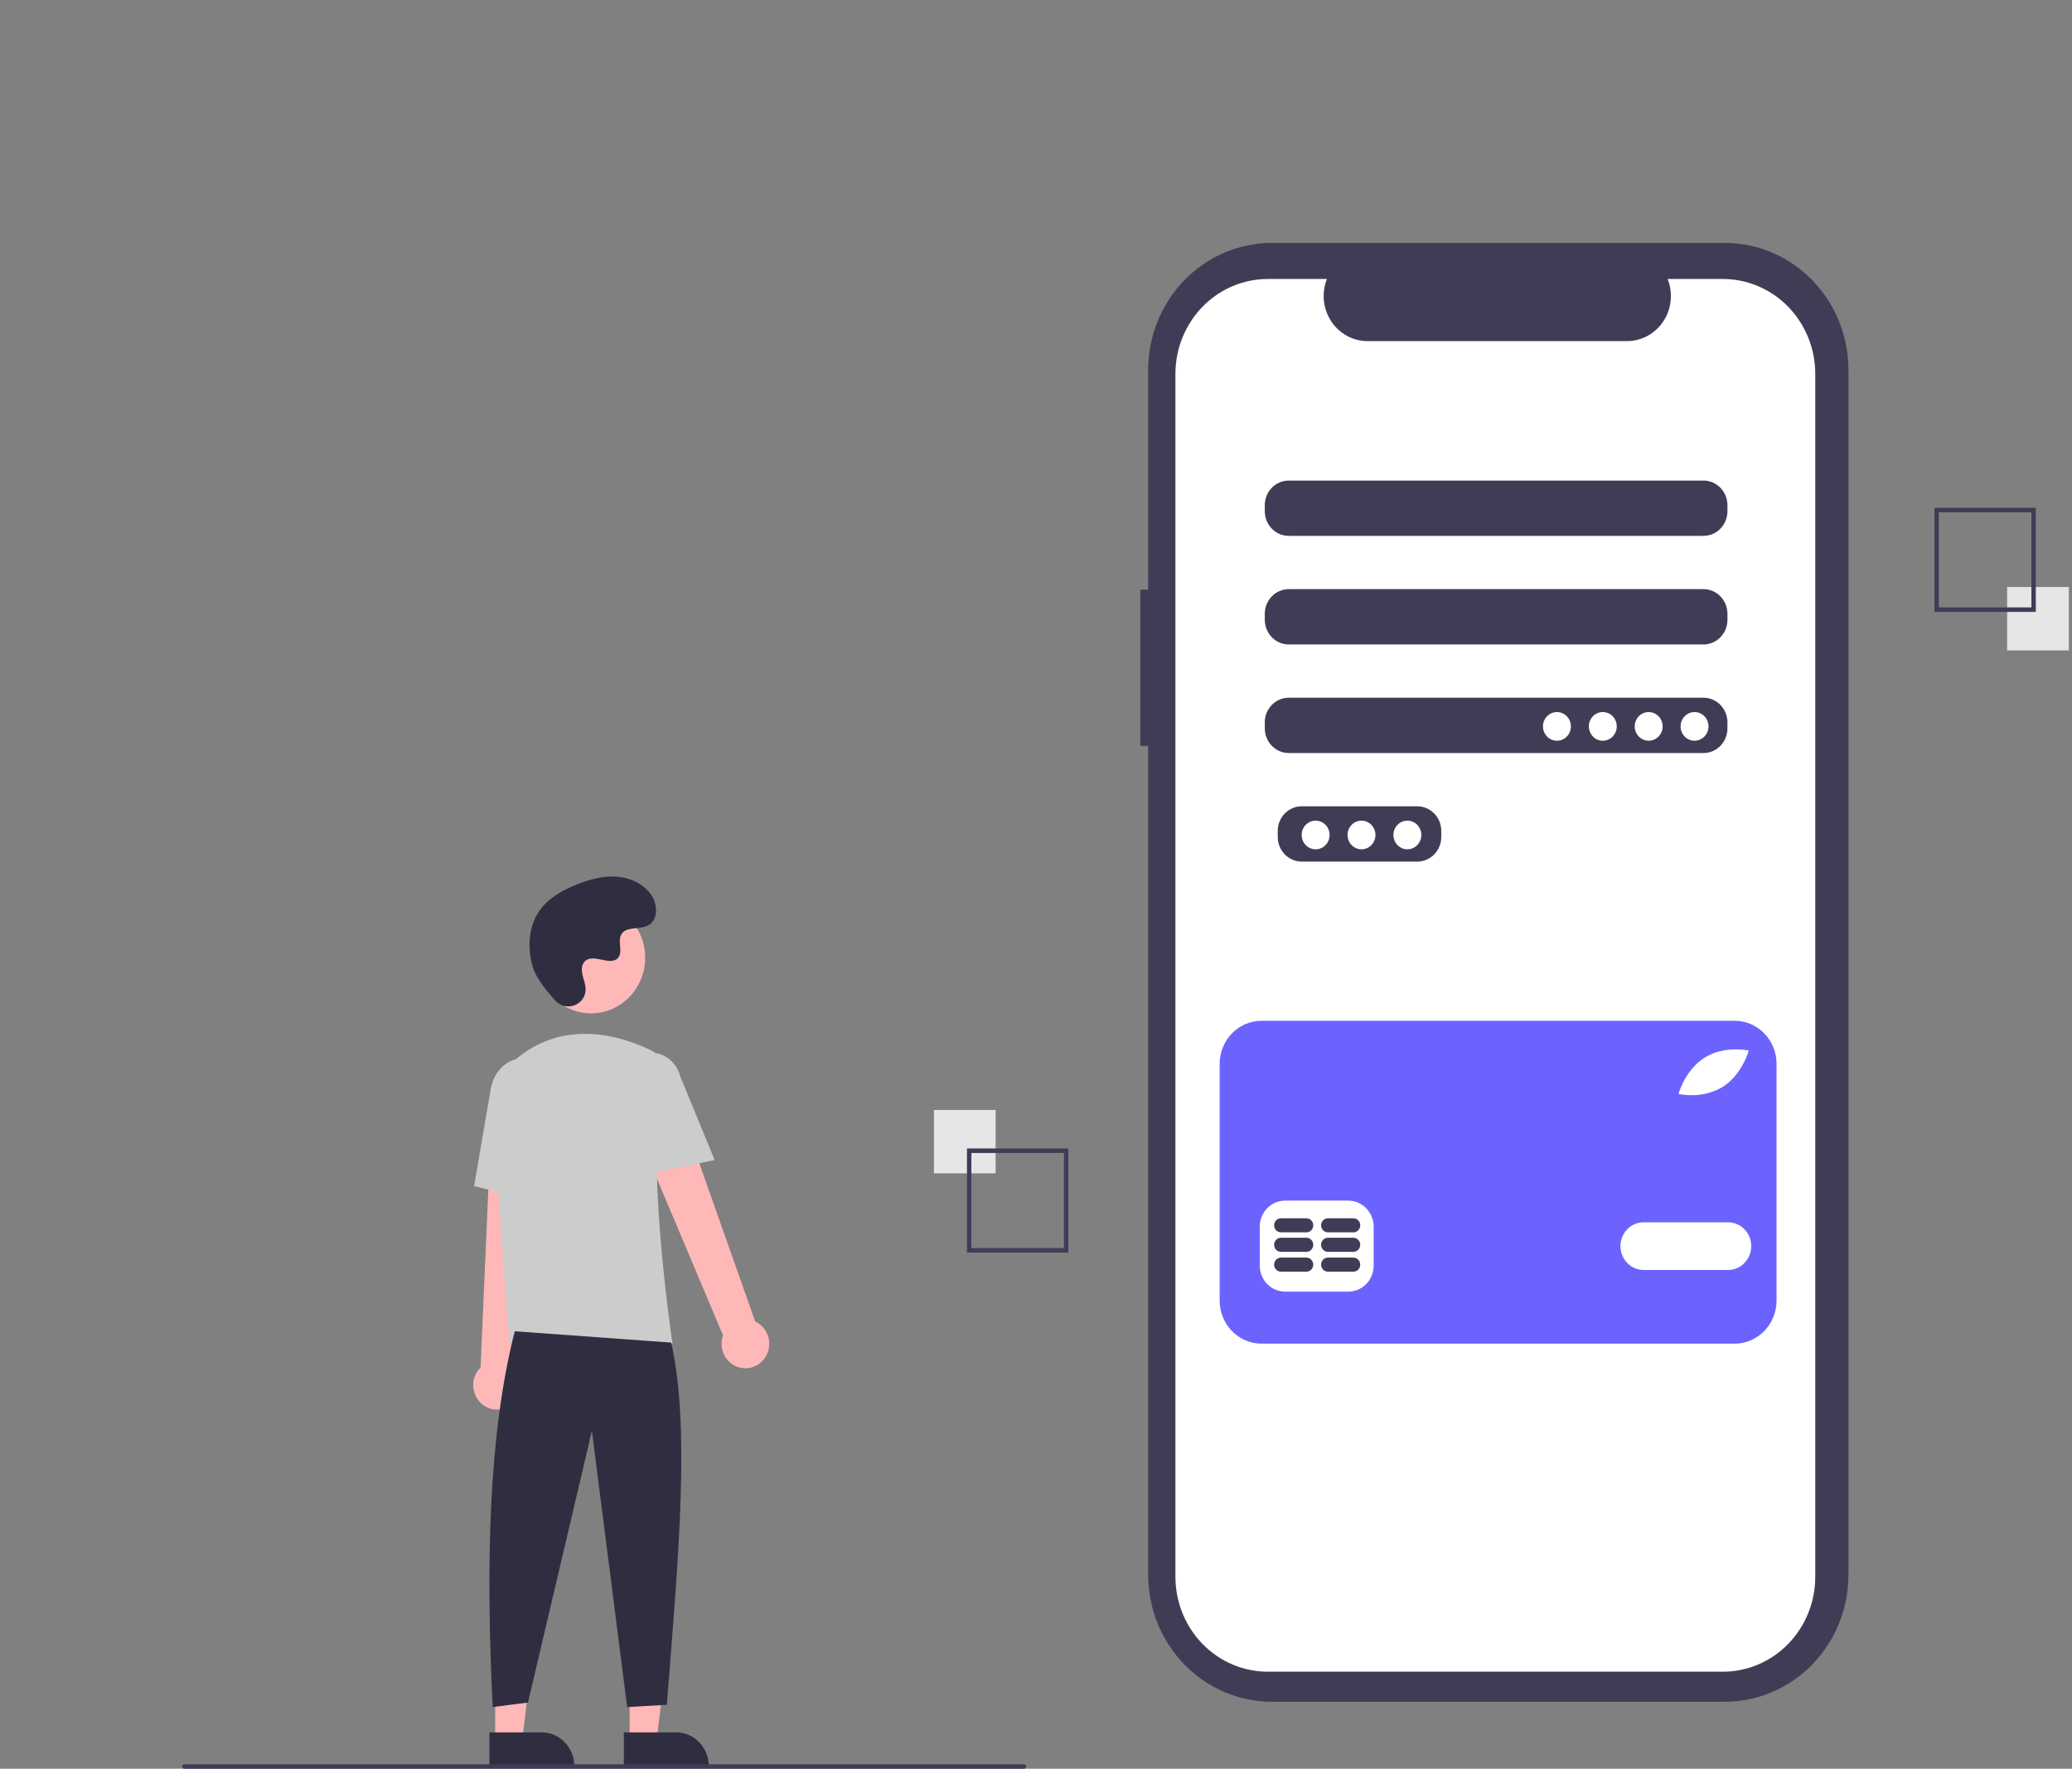 <svg width="273" height="233" viewBox="0 0 273 233" fill="none" xmlns="http://www.w3.org/2000/svg">
<rect x="0" y="0" width="273" height="233" fill="#808080" stroke="none"/>
<g clip-path="url(#clip0_238_449)">
<path d="M150.249 77.668H151.277V48.742C151.277 44.302 152.994 40.043 156.051 36.904C159.108 33.764 163.254 32 167.577 32H227.247C229.388 32 231.507 32.433 233.485 33.274C235.463 34.116 237.26 35.349 238.773 36.904C240.287 38.458 241.488 40.304 242.307 42.335C243.126 44.366 243.548 46.543 243.548 48.742V207.434C243.548 209.633 243.126 211.81 242.307 213.841C241.488 215.872 240.287 217.718 238.774 219.272C237.26 220.827 235.463 222.06 233.485 222.901C231.508 223.743 229.388 224.176 227.247 224.176H167.577C165.437 224.176 163.317 223.743 161.339 222.901C159.362 222.06 157.565 220.827 156.051 219.272C154.537 217.718 153.337 215.872 152.518 213.841C151.698 211.81 151.277 209.633 151.277 207.434V98.258H150.249V77.668Z" fill="#3F3D56"/>
<path d="M167.043 36.752H174.832C174.473 37.654 174.337 38.632 174.433 39.601C174.53 40.57 174.857 41.5 175.386 42.308C175.915 43.117 176.63 43.779 177.467 44.237C178.304 44.695 179.238 44.935 180.186 44.935H214.37C215.319 44.935 216.252 44.695 217.089 44.237C217.926 43.779 218.641 43.117 219.17 42.308C219.699 41.5 220.026 40.57 220.123 39.601C220.22 38.632 220.083 37.654 219.725 36.752H227C230.228 36.752 233.324 38.069 235.607 40.413C237.89 42.758 239.173 45.938 239.173 49.254V207.714C239.173 209.355 238.858 210.981 238.246 212.498C237.634 214.015 236.738 215.393 235.607 216.554C234.477 217.715 233.135 218.636 231.658 219.264C230.181 219.893 228.598 220.216 227 220.216H167.043C163.814 220.216 160.718 218.899 158.435 216.554C156.152 214.21 154.869 211.029 154.869 207.714V49.254C154.869 47.612 155.184 45.986 155.796 44.47C156.408 42.953 157.305 41.575 158.435 40.413C159.565 39.252 160.907 38.332 162.384 37.703C163.861 37.075 165.444 36.752 167.043 36.752H167.043ZM168.351 110.262C168.354 111.12 168.687 111.942 169.277 112.549C169.868 113.156 170.669 113.498 171.504 113.5H186.744C187.58 113.498 188.38 113.156 188.971 112.549C189.562 111.942 189.895 111.12 189.897 110.262V109.452C189.895 108.594 189.562 107.772 188.971 107.165C188.38 106.558 187.58 106.216 186.744 106.214H171.504C170.669 106.216 169.868 106.558 169.277 107.165C168.687 107.772 168.354 108.594 168.351 109.452V110.262ZM166.643 95.959C166.646 96.817 166.979 97.639 167.57 98.246C168.16 98.853 168.961 99.195 169.796 99.197H224.45C225.286 99.195 226.086 98.853 226.677 98.246C227.268 97.639 227.601 96.817 227.603 95.959V95.149C227.601 94.291 227.268 93.469 226.677 92.862C226.086 92.255 225.286 91.913 224.45 91.911H169.796C168.961 91.913 168.16 92.255 167.57 92.862C166.979 93.469 166.646 94.291 166.643 95.149V95.959ZM166.643 81.656C166.646 82.514 166.979 83.336 167.57 83.943C168.16 84.55 168.961 84.892 169.796 84.894H224.45C225.286 84.892 226.086 84.55 226.677 83.943C227.268 83.336 227.601 82.514 227.603 81.656V80.846C227.601 79.988 227.268 79.166 226.677 78.559C226.086 77.952 225.286 77.61 224.45 77.608H169.796C168.961 77.61 168.16 77.952 167.57 78.559C166.979 79.166 166.646 79.988 166.643 80.846V81.656ZM166.643 67.353C166.646 68.211 166.979 69.033 167.57 69.64C168.16 70.247 168.961 70.589 169.796 70.591H224.45C225.286 70.589 226.086 70.247 226.677 69.64C227.268 69.033 227.601 68.211 227.603 67.353V66.543C227.601 65.685 227.268 64.863 226.677 64.256C226.086 63.649 225.286 63.307 224.45 63.305H169.796C168.961 63.307 168.16 63.649 167.57 64.256C166.979 64.863 166.646 65.685 166.643 66.543V67.353Z" fill="white"/>
<path d="M223.268 97.578C222.252 97.578 221.428 96.732 221.428 95.689C221.428 94.646 222.252 93.8 223.268 93.8C224.283 93.8 225.107 94.646 225.107 95.689C225.107 96.732 224.283 97.578 223.268 97.578Z" fill="white"/>
<path d="M217.224 97.578C216.208 97.578 215.385 96.732 215.385 95.689C215.385 94.646 216.208 93.8 217.224 93.8C218.24 93.8 219.063 94.646 219.063 95.689C219.063 96.732 218.24 97.578 217.224 97.578Z" fill="white"/>
<path d="M211.181 97.578C210.165 97.578 209.341 96.732 209.341 95.689C209.341 94.646 210.165 93.8 211.181 93.8C212.197 93.8 213.02 94.646 213.02 95.689C213.02 96.732 212.197 97.578 211.181 97.578Z" fill="white"/>
<path d="M205.137 97.578C204.121 97.578 203.298 96.732 203.298 95.689C203.298 94.646 204.121 93.8 205.137 93.8C206.153 93.8 206.977 94.646 206.977 95.689C206.977 96.732 206.153 97.578 205.137 97.578Z" fill="white"/>
<path d="M185.43 111.881C184.415 111.881 183.591 111.035 183.591 109.992C183.591 108.949 184.415 108.103 185.43 108.103C186.446 108.103 187.27 108.949 187.27 109.992C187.27 111.035 186.446 111.881 185.43 111.881Z" fill="white"/>
<path d="M179.387 111.881C178.371 111.881 177.548 111.035 177.548 109.992C177.548 108.949 178.371 108.103 179.387 108.103C180.403 108.103 181.226 108.949 181.226 109.992C181.226 111.035 180.403 111.881 179.387 111.881Z" fill="white"/>
<path d="M173.344 111.881C172.328 111.881 171.504 111.035 171.504 109.992C171.504 108.949 172.328 108.103 173.344 108.103C174.359 108.103 175.183 108.949 175.183 109.992C175.183 111.035 174.359 111.881 173.344 111.881Z" fill="white"/>
<path d="M166.22 134.469H228.552C230.016 134.469 231.42 135.066 232.456 136.13C233.491 137.193 234.073 138.635 234.073 140.139V171.33C234.073 172.834 233.491 174.277 232.456 175.34C231.42 176.404 230.016 177.001 228.552 177.001H166.22C164.756 177.001 163.352 176.404 162.316 175.34C161.281 174.277 160.699 172.834 160.699 171.33V140.139C160.699 138.635 161.281 137.193 162.316 136.13C163.352 135.066 164.756 134.469 166.22 134.469H166.22ZM230.094 138.337C229.971 138.314 227.052 137.804 224.635 139.298C222.218 140.791 221.29 143.679 221.252 143.801L221.154 144.112L221.468 144.169C221.915 144.241 222.367 144.275 222.82 144.271C224.257 144.299 225.674 143.932 226.926 143.208C229.343 141.715 230.271 138.828 230.31 138.706L230.407 138.394L230.094 138.337ZM216.563 167.296H227.681C228.491 167.296 229.269 166.965 229.842 166.376C230.416 165.787 230.738 164.988 230.738 164.156C230.738 163.323 230.416 162.524 229.842 161.935C229.269 161.347 228.491 161.016 227.681 161.016H216.563C215.752 161.016 214.975 161.347 214.401 161.935C213.828 162.524 213.506 163.323 213.506 164.156C213.506 164.988 213.828 165.787 214.401 166.376C214.975 166.965 215.752 167.296 216.563 167.296ZM165.98 166.725C165.982 167.632 166.335 168.502 166.959 169.144C167.584 169.786 168.431 170.148 169.315 170.15H177.653C178.537 170.148 179.383 169.786 180.008 169.144C180.633 168.502 180.985 167.632 180.988 166.725V161.587C180.985 160.679 180.633 159.809 180.008 159.167C179.383 158.526 178.537 158.164 177.653 158.161H169.315C168.431 158.164 167.584 158.526 166.959 159.167C166.335 159.809 165.982 160.679 165.98 161.587L165.98 166.725Z" fill="#6C63FF"/>
<path d="M174.964 165.666H178.317C178.556 165.666 178.786 165.764 178.955 165.937C179.124 166.111 179.219 166.347 179.219 166.593C179.219 166.839 179.124 167.075 178.955 167.248C178.786 167.422 178.556 167.52 178.317 167.52H174.964C174.725 167.52 174.495 167.422 174.326 167.248C174.157 167.075 174.062 166.839 174.062 166.593C174.062 166.347 174.157 166.111 174.326 165.937C174.495 165.764 174.725 165.666 174.964 165.666Z" fill="#3F3D56"/>
<path d="M168.775 165.666H172.128C172.367 165.666 172.597 165.764 172.766 165.937C172.935 166.111 173.03 166.347 173.03 166.593C173.03 166.839 172.935 167.075 172.766 167.248C172.597 167.422 172.367 167.52 172.128 167.52H168.775C168.536 167.52 168.306 167.422 168.137 167.248C167.968 167.075 167.873 166.839 167.873 166.593C167.873 166.347 167.968 166.111 168.137 165.937C168.306 165.764 168.536 165.666 168.775 165.666Z" fill="#3F3D56"/>
<path d="M174.965 163.049H178.317C178.557 163.049 178.786 163.147 178.956 163.321C179.125 163.495 179.22 163.73 179.22 163.976C179.22 164.222 179.125 164.458 178.956 164.632C178.786 164.806 178.557 164.903 178.317 164.903H174.965C174.726 164.903 174.496 164.806 174.327 164.632C174.157 164.458 174.062 164.222 174.062 163.976C174.062 163.73 174.157 163.495 174.327 163.321C174.496 163.147 174.726 163.049 174.965 163.049Z" fill="#3F3D56"/>
<path d="M168.776 163.049H172.128C172.368 163.049 172.597 163.147 172.766 163.321C172.936 163.495 173.031 163.73 173.031 163.976C173.031 164.222 172.936 164.458 172.766 164.632C172.597 164.806 172.368 164.903 172.128 164.903H168.776C168.536 164.903 168.307 164.806 168.137 164.632C167.968 164.458 167.873 164.222 167.873 163.976C167.873 163.73 167.968 163.495 168.137 163.321C168.307 163.147 168.536 163.049 168.776 163.049H168.776Z" fill="#3F3D56"/>
<path d="M174.965 160.485H178.317C178.557 160.485 178.786 160.583 178.956 160.757C179.125 160.931 179.22 161.166 179.22 161.412C179.22 161.658 179.125 161.894 178.956 162.068C178.786 162.242 178.557 162.339 178.317 162.339H174.965C174.726 162.339 174.496 162.242 174.327 162.068C174.157 161.894 174.062 161.658 174.062 161.412C174.062 161.166 174.157 160.931 174.327 160.757C174.496 160.583 174.726 160.485 174.965 160.485Z" fill="#3F3D56"/>
<path d="M168.776 160.485H172.128C172.368 160.485 172.597 160.583 172.766 160.757C172.936 160.931 173.031 161.166 173.031 161.412C173.031 161.658 172.936 161.894 172.766 162.068C172.597 162.242 172.368 162.339 172.128 162.339H168.776C168.536 162.339 168.307 162.242 168.137 162.068C167.968 161.894 167.873 161.658 167.873 161.412C167.873 161.166 167.968 160.931 168.137 160.757C168.307 160.583 168.536 160.485 168.776 160.485H168.776Z" fill="#3F3D56"/>
<path d="M123.049 146.218H131.179V154.568H123.049V146.218Z" fill="#E6E6E6"/>
<path d="M140.761 151.288H127.404V165.006H140.761V151.288ZM127.985 151.884H140.18V164.41H127.985V151.884Z" fill="#3F3D56"/>
<path d="M264.455 77.329H272.585V85.68H264.455V77.329Z" fill="#E6E6E6"/>
<path d="M254.873 80.61H268.23V66.892H254.873V80.61ZM267.649 80.013H255.454V67.488H267.649V80.013Z" fill="#3F3D56"/>
<path d="M82.957 229.247H86.517L88.21 215.145H82.956L82.957 229.247Z" fill="#FFB8B8"/>
<path d="M89.059 228.203H82.194V232.642H93.382C93.382 231.465 92.926 230.336 92.116 229.503C91.305 228.67 90.206 228.203 89.059 228.203Z" fill="#2F2E41"/>
<path d="M65.245 229.247H68.804L70.498 215.145H65.244L65.245 229.247Z" fill="#FFB8B8"/>
<path d="M71.347 228.203H64.482V232.642H75.67C75.67 231.465 75.214 230.336 74.404 229.503C73.593 228.67 72.493 228.203 71.347 228.203Z" fill="#2F2E41"/>
<path d="M100.814 178.815C101.07 178.427 101.241 177.987 101.313 177.524C101.385 177.062 101.358 176.589 101.233 176.138C101.108 175.688 100.889 175.271 100.59 174.917C100.292 174.563 99.921 174.281 99.504 174.09L87.403 139.834L81.449 143.172L95.266 175.908C95 176.647 95.007 177.462 95.287 178.196C95.567 178.93 96.099 179.534 96.783 179.892C97.467 180.25 98.255 180.339 98.998 180.14C99.741 179.941 100.387 179.47 100.814 178.815Z" fill="#FFB8B8"/>
<path d="M67.063 185.251C67.458 185.018 67.799 184.699 68.062 184.316C68.324 183.933 68.502 183.496 68.582 183.035C68.662 182.574 68.643 182.1 68.525 181.647C68.408 181.195 68.196 180.774 67.903 180.415L71.652 144.179L64.875 144.497L63.317 180.14C62.762 180.685 62.422 181.42 62.359 182.206C62.297 182.992 62.518 183.774 62.98 184.404C63.441 185.034 64.112 185.469 64.864 185.625C65.617 185.781 66.399 185.648 67.063 185.251V185.251Z" fill="#FFB8B8"/>
<path d="M77.873 133.489C73.935 133.489 70.742 130.21 70.742 126.165C70.742 122.119 73.935 118.84 77.873 118.84C81.812 118.84 85.005 122.119 85.005 126.165C85.005 130.21 81.812 133.489 77.873 133.489Z" fill="#FFB8B8"/>
<path d="M67.108 177.01H88.609L88.583 176.838C88.544 176.581 84.751 151.06 87.549 142.711C87.829 141.891 87.805 140.992 87.48 140.19C87.154 139.387 86.551 138.736 85.787 138.362H85.786C81.788 136.428 74.112 134.046 67.633 139.826C66.68 140.691 65.935 141.771 65.458 142.982C64.982 144.193 64.786 145.501 64.886 146.803L67.108 177.01Z" fill="#CCCCCC"/>
<path d="M84.48 154.832L94.159 152.815L89.622 141.772C89.35 140.702 88.677 139.787 87.749 139.227C86.822 138.666 85.715 138.507 84.673 138.783C83.631 139.06 82.738 139.749 82.191 140.701C81.643 141.652 81.485 142.788 81.751 143.859L84.48 154.832Z" fill="#CCCCCC"/>
<path d="M72.082 158.577L72.664 144.876C73.105 142.301 71.67 139.866 69.462 139.468C67.254 139.072 65.097 140.858 64.654 143.452L62.467 156.254L72.082 158.577Z" fill="#CCCCCC"/>
<path d="M67.824 175.37C64.364 188.902 63.987 206.107 64.92 224.874L69.566 224.278L77.986 188.491L82.632 224.874L87.859 224.576C89.42 204.885 90.941 187.98 88.439 176.861L67.824 175.37Z" fill="#2F2E41"/>
<path d="M73.174 131.825C74.504 133.281 76.975 132.5 77.149 130.511C77.162 130.357 77.161 130.201 77.146 130.047C77.056 129.166 76.561 128.367 76.679 127.437C76.706 127.205 76.79 126.985 76.923 126.796C77.984 125.338 80.472 127.448 81.473 126.128C82.086 125.319 81.365 124.044 81.836 123.14C82.457 121.946 84.298 122.535 85.452 121.881C86.736 121.153 86.659 119.13 85.814 117.899C84.783 116.398 82.976 115.597 81.191 115.481C79.406 115.366 77.633 115.861 75.966 116.528C74.073 117.286 72.195 118.334 71.03 120.044C69.613 122.123 69.477 124.919 70.185 127.351C70.616 128.83 72.088 130.637 73.174 131.825Z" fill="#2F2E41"/>
<path d="M24.29 233H134.918C134.995 233 135.069 232.969 135.124 232.913C135.178 232.857 135.209 232.781 135.209 232.702C135.209 232.623 135.178 232.547 135.124 232.491C135.069 232.435 134.995 232.404 134.918 232.404H24.29C24.213 232.404 24.14 232.435 24.085 232.491C24.031 232.547 24 232.623 24 232.702C24 232.781 24.031 232.857 24.085 232.913C24.14 232.969 24.213 233 24.29 233Z" fill="#3F3D56"/>
</g>
<defs>
<clipPath id="clip0_238_449">
<rect width="248.585" height="201" fill="white" transform="matrix(-1 0 0 1 272.585 32)"/>
</clipPath>
</defs>
</svg>
